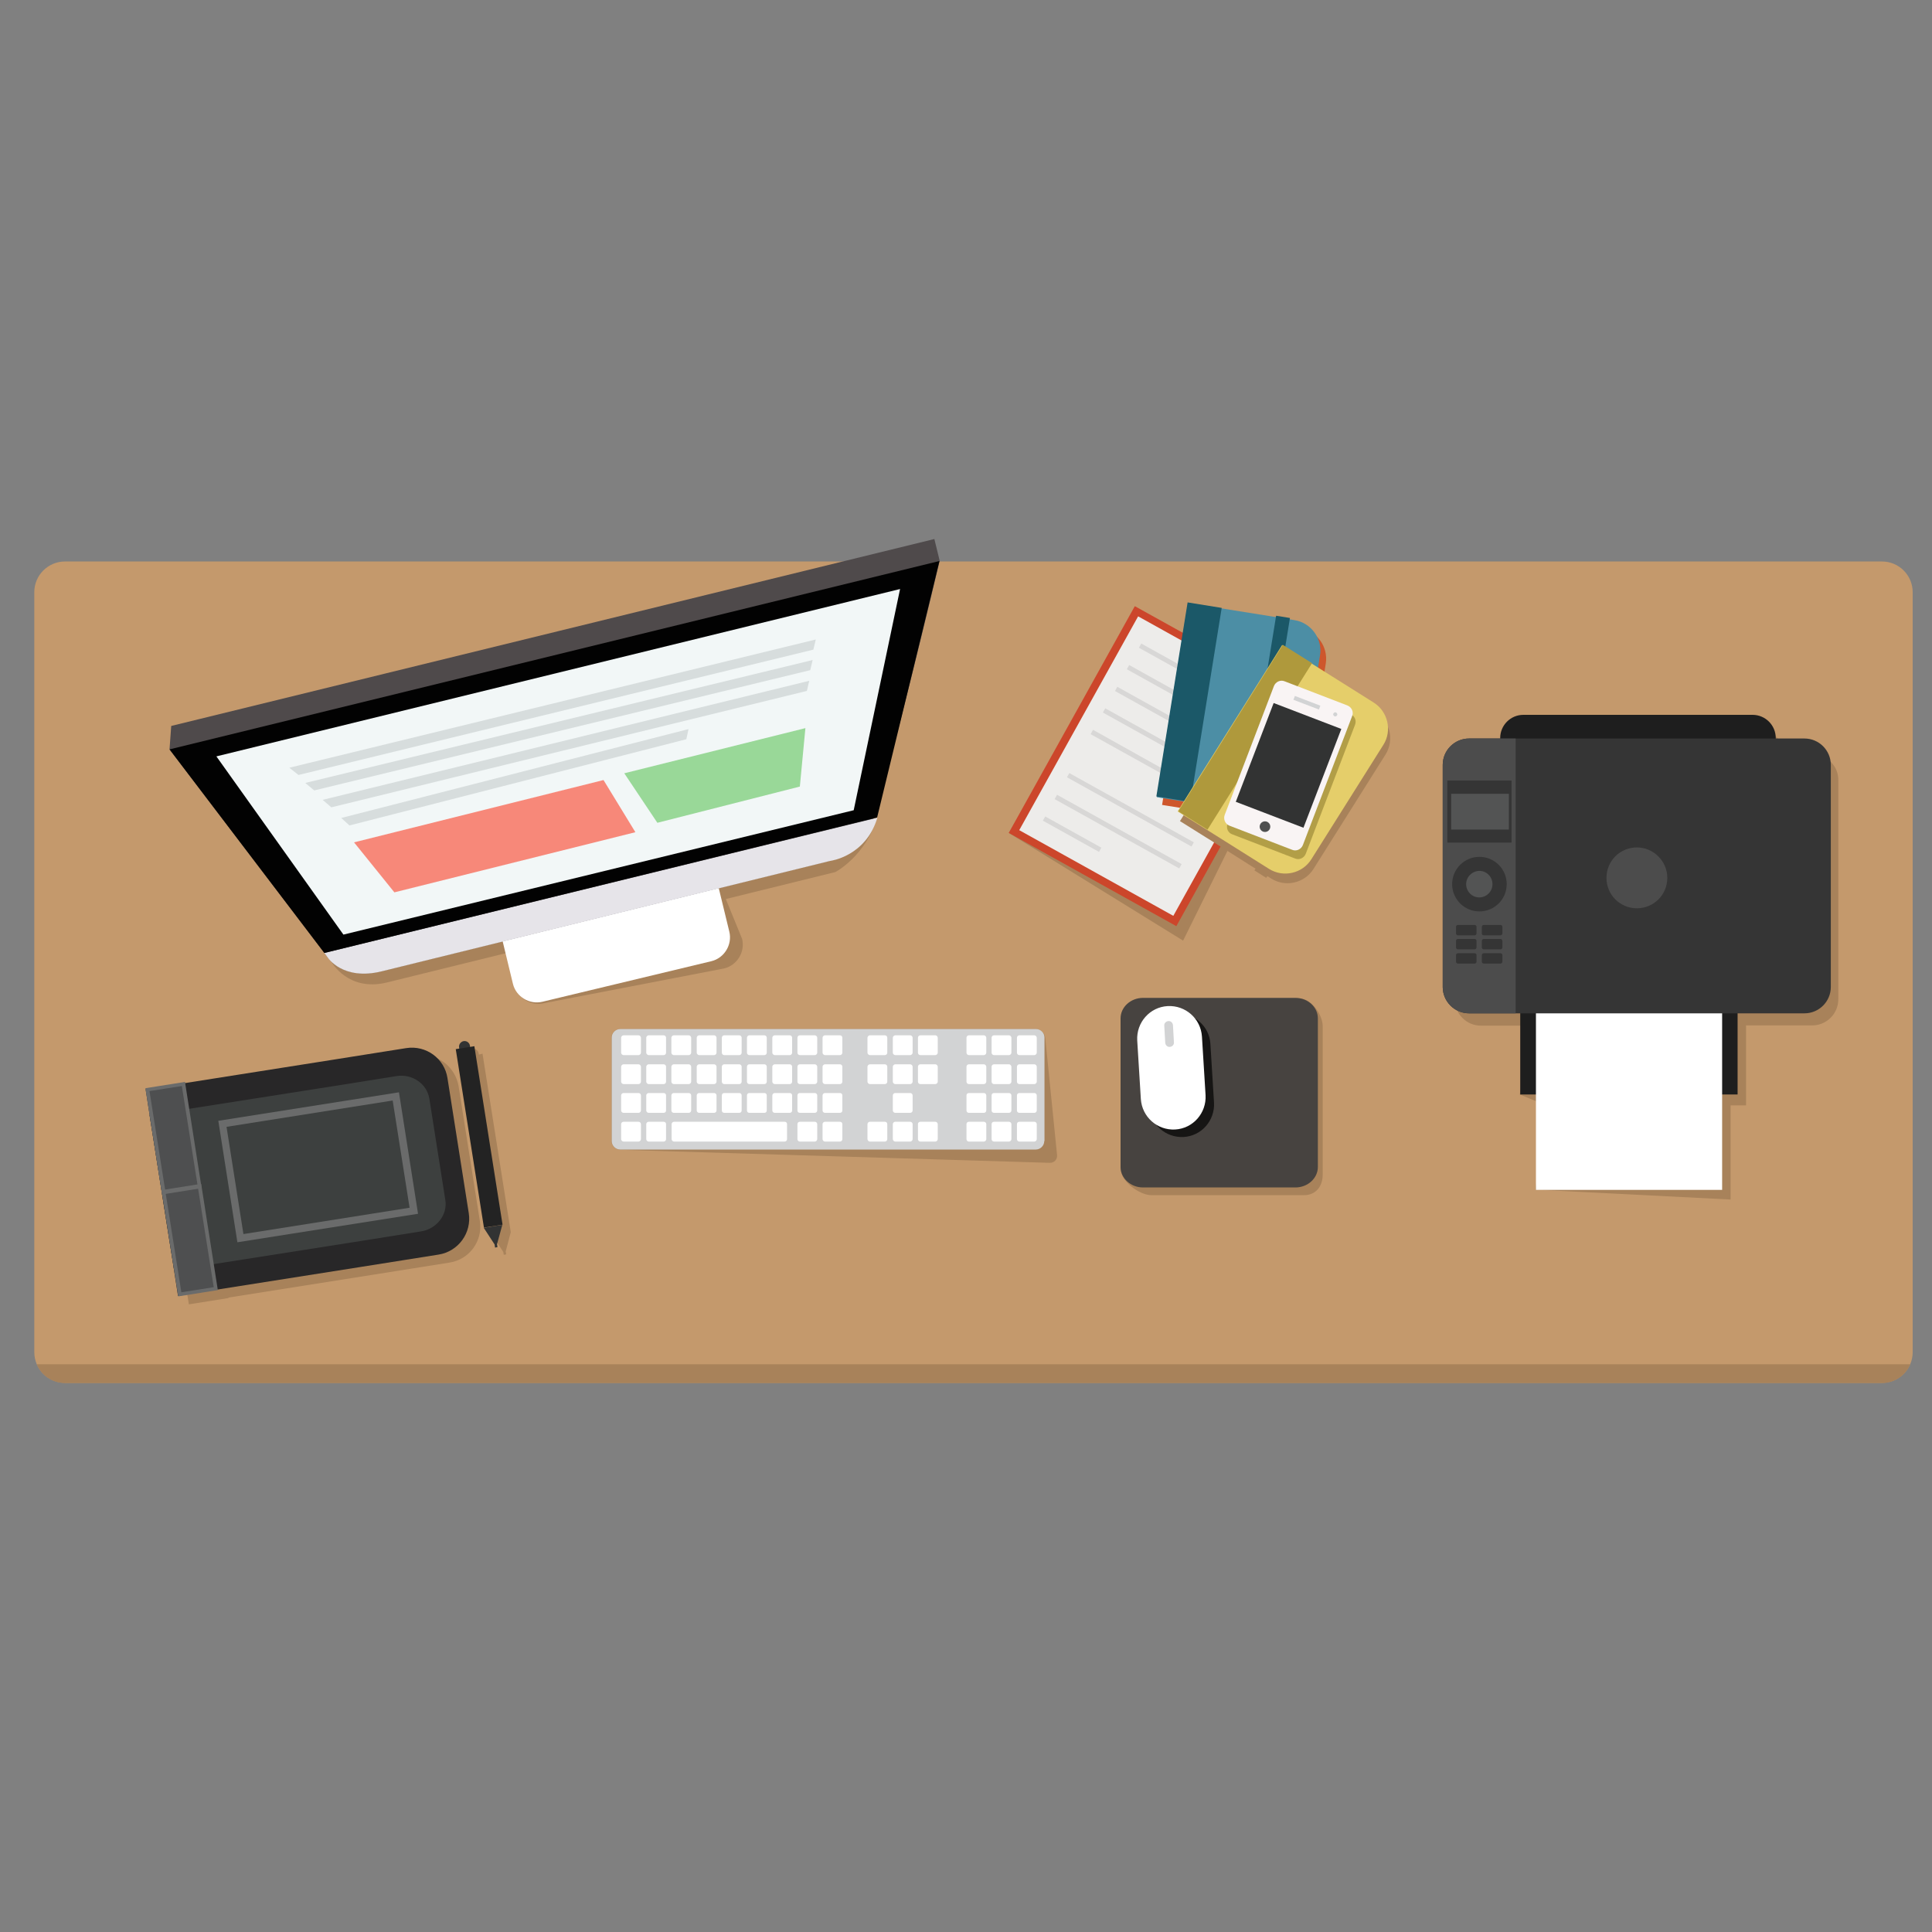 <?xml version="1.0" encoding="utf-8"?>
<!-- Generator: Adobe Illustrator 19.0.0, SVG Export Plug-In . SVG Version: 6.00 Build 0)  -->
<svg version="1.1" id="Objects" xmlns="http://www.w3.org/2000/svg" xmlns:xlink="http://www.w3.org/1999/xlink" x="0px" y="0px"
	 viewBox="0 0 800 800" style="enable-background:new 0 0 800 800;" xml:space="preserve">
<rect x="0" y="0" width="800" height="800" fill="#808080" stroke="none"/>
<style type="text/css">
	.st0{fill:#C4996C;}
	.st1{fill:#A8825A;}
	.st2{fill:#FFFFFF;}
	.st3{fill:#4F4A4B;}
	.st4{fill:#E6E4E9;}
	.st5{fill:#020202;}
	.st6{fill:#F2F7F7;}
	.st7{fill:#D7DDDD;}
	.st8{fill:#F78879;}
	.st9{fill:#99D898;}
	.st10{fill:#D2D3D4;}
	.st11{fill:#474340;}
	.st12{fill:#161514;}
	.st13{fill:#282728;}
	.st14{fill:#3D403F;}
	.st15{fill:#6A6B6B;}
	.st16{fill:#4E4F50;}
	.st17{fill:#323333;}
	.st18{fill:#232323;}
	.st19{fill:#1E1E1E;}
	.st20{fill:#353535;}
	.st21{fill:#4C4C4C;}
	.st22{fill:#535454;}
	.st23{fill:#CC462B;}
	.st24{fill:#EDECEA;}
	.st25{fill:#D8D7D6;}
	.st26{fill:#CE562C;}
	.st27{fill:#4C8EA5;}
	.st28{fill:#1B5868;}
	.st29{fill:#E5CE6A;}
	.st30{fill:#AF993C;}
	.st31{fill:#B29E47;}
	.st32{fill:#F9F4F4;}
	.st33{fill:#4F4F4F;}
</style>
<g>
	<g>
		<g>
			<g>
				<g>
					<g>
						<path class="st0" d="M792,559.9c0,7-5.7,12.7-12.7,12.7H26.9c-7,0-12.7-5.7-12.7-12.7V245.2c0-7,5.7-12.7,12.7-12.7h752.4
							c7,0,12.7,5.7,12.7,12.7V559.9z"/>
					</g>
					<path class="st1" d="M15.2,564.9c1.9,4.6,6.5,7.8,11.7,7.8h752.4c5.2,0,9.8-3.2,11.7-7.8H15.2z"/>
				</g>
				<g>
					<g>
						<g>
							<g>
								<g>
									<path class="st1" d="M307.3,388.8c1.3,5.4-2.1,10.9-7.4,12.2l-74.6,14.4c-5.4,1.3-10.9-2-12.1-7.4l-5.1-21.1
										c-1.3-5.4,2.1-10.9,7.4-12.2l70-16.8c5.4-1.3,10.9,2.1,12.2,7.4L307.3,388.8z"/>
									<path class="st1" d="M135.9,396.5l1.4,1.9c0,0,6.9,12.4,23,8.4c16.2-4,185.6-45.7,185.6-45.7s12.5-6.5,17.3-22.6
										L135.9,396.5z"/>
									<g>
										<path class="st2" d="M302,385.8c1.3,5.4-2.1,10.9-7.4,12.2l-70,16.8c-5.4,1.3-10.9-2.1-12.2-7.4l-5.1-21.1
											c-1.3-5.4,2.1-10.9,7.4-12.1l70-16.8c5.4-1.3,10.9,2.1,12.2,7.4L302,385.8z"/>
										<g>
											<path class="st3" d="M70.9,300.6l-0.7,9.7l65.5,86.1c0,0,6.2,9.7,22.4,5.7c16.2-4,188-46.3,188-46.3s11.9-5.3,14.7-13.6
												c7.4-21.9,28.3-110,28.3-110l-2.2-9L70.9,300.6z"/>
											<path class="st4" d="M134.3,394.6l1.4,1.9c0,0,6.2,9.7,22.4,5.7c16.2-4,185.6-45.7,185.6-45.7s14.8-1.8,19.6-17.9
												L134.3,394.6z"/>
											<polygon class="st5" points="70.2,310.3 389,232.3 363.2,338.5 134.3,394.6 											"/>
											<polygon class="st6" points="89.6,313.2 142.2,387 353.5,335.5 372.7,243.9 											"/>
										</g>
									</g>
								</g>
								<g>
									<g>
										<polygon class="st7" points="336.8,269 123.6,320.9 119.8,317.9 337.8,264.8 										"/>
										<polygon class="st7" points="335.5,277.5 130.1,327.3 126.4,324.2 336.5,273.3 										"/>
										<polygon class="st7" points="334.1,286.1 137.2,334.3 133.6,331.2 335.1,281.9 										"/>
										<polygon class="st7" points="284.2,306.1 144.7,341.8 141.3,338.7 285.1,301.9 										"/>
									</g>
									<polygon class="st8" points="146.6,348.8 163.3,369.5 263.1,344.6 249.9,323 									"/>
									<polygon class="st9" points="258.5,320.2 272.2,340.7 331.2,325.7 333.5,301.5 									"/>
								</g>
							</g>
							<g>
								<path class="st1" d="M437.7,478.2c0.2,1.9-1.2,3.4-3.1,3.3l-177.9-5.4c-1.9-0.1-3.5-1.7-3.5-3.6v-42.9
									c0-1.9,1.6-3.5,3.5-3.5h172.2c1.9,0,3.7,1.6,3.9,3.5L437.7,478.2z"/>
								<g>
									<path class="st10" d="M432.4,472.5c0,1.9-1.6,3.5-3.5,3.5H256.8c-1.9,0-3.5-1.6-3.5-3.5v-42.9c0-1.9,1.6-3.5,3.5-3.5h172.2
										c1.9,0,3.5,1.6,3.5,3.5V472.5z"/>
									<g>
										<g>
											<g>
												<path class="st2" d="M265.4,435.9c0,0.5-0.5,1-1,1h-6.2c-0.5,0-1-0.5-1-1v-6.2c0-0.5,0.5-1,1-1h6.2c0.5,0,1,0.5,1,1
													V435.9z"/>
											</g>
											<g>
												<path class="st2" d="M275.8,435.9c0,0.5-0.4,1-1,1h-6.2c-0.5,0-1-0.5-1-1v-6.2c0-0.5,0.5-1,1-1h6.2c0.6,0,1,0.5,1,1
													V435.9z"/>
											</g>
										</g>
										<g>
											<g>
												<path class="st2" d="M286.2,435.9c0,0.5-0.5,1-1,1H279c-0.5,0-1-0.5-1-1v-6.2c0-0.5,0.5-1,1-1h6.2c0.5,0,1,0.5,1,1
													V435.9z"/>
											</g>
											<g>
												<path class="st2" d="M296.7,435.9c0,0.5-0.5,1-1,1h-6.2c-0.5,0-1-0.5-1-1v-6.2c0-0.5,0.5-1,1-1h6.2c0.5,0,1,0.5,1,1
													V435.9z"/>
											</g>
										</g>
										<g>
											<g>
												<path class="st2" d="M307.1,435.9c0,0.5-0.4,1-1,1h-6.2c-0.6,0-1-0.5-1-1v-6.2c0-0.5,0.4-1,1-1h6.2c0.6,0,1,0.5,1,1
													V435.9z"/>
											</g>
											<g>
												<path class="st2" d="M317.5,435.9c0,0.5-0.4,1-1,1h-6.2c-0.6,0-1-0.5-1-1v-6.2c0-0.5,0.4-1,1-1h6.2c0.6,0,1,0.5,1,1
													V435.9z"/>
											</g>
										</g>
										<g>
											<g>
												<path class="st2" d="M328,435.9c0,0.5-0.4,1-1,1h-6.2c-0.5,0-1-0.5-1-1v-6.2c0-0.5,0.5-1,1-1h6.2c0.6,0,1,0.5,1,1V435.9
													z"/>
											</g>
											<g>
												<path class="st2" d="M338.4,435.9c0,0.5-0.5,1-1,1h-6.2c-0.6,0-1-0.5-1-1v-6.2c0-0.5,0.4-1,1-1h6.2c0.5,0,1,0.5,1,1
													V435.9z"/>
											</g>
										</g>
										<g>
											<path class="st2" d="M348.8,435.9c0,0.5-0.4,1-1,1h-6.2c-0.5,0-1-0.5-1-1v-6.2c0-0.5,0.5-1,1-1h6.2c0.6,0,1,0.5,1,1
												V435.9z"/>
										</g>
									</g>
									<g>
										<g>
											<g>
												<path class="st2" d="M265.4,447.9c0,0.5-0.5,1-1,1h-6.2c-0.5,0-1-0.5-1-1v-6.2c0-0.5,0.5-1,1-1h6.2c0.5,0,1,0.5,1,1
													V447.9z"/>
											</g>
											<g>
												<path class="st2" d="M275.8,447.9c0,0.5-0.4,1-1,1h-6.2c-0.5,0-1-0.5-1-1v-6.2c0-0.5,0.5-1,1-1h6.2c0.6,0,1,0.5,1,1
													V447.9z"/>
											</g>
										</g>
										<g>
											<g>
												<path class="st2" d="M286.2,447.9c0,0.5-0.5,1-1,1H279c-0.5,0-1-0.5-1-1v-6.2c0-0.5,0.5-1,1-1h6.2c0.5,0,1,0.5,1,1
													V447.9z"/>
											</g>
											<g>
												<path class="st2" d="M296.7,447.9c0,0.5-0.5,1-1,1h-6.2c-0.5,0-1-0.5-1-1v-6.2c0-0.5,0.5-1,1-1h6.2c0.5,0,1,0.5,1,1
													V447.9z"/>
											</g>
										</g>
										<g>
											<g>
												<path class="st2" d="M307.1,447.9c0,0.5-0.4,1-1,1h-6.2c-0.6,0-1-0.5-1-1v-6.2c0-0.5,0.4-1,1-1h6.2c0.6,0,1,0.5,1,1
													V447.9z"/>
											</g>
											<g>
												<path class="st2" d="M317.5,447.9c0,0.5-0.4,1-1,1h-6.2c-0.6,0-1-0.5-1-1v-6.2c0-0.5,0.4-1,1-1h6.2c0.6,0,1,0.5,1,1
													V447.9z"/>
											</g>
										</g>
										<g>
											<g>
												<path class="st2" d="M328,447.9c0,0.5-0.4,1-1,1h-6.2c-0.5,0-1-0.5-1-1v-6.2c0-0.5,0.5-1,1-1h6.2c0.6,0,1,0.5,1,1V447.9
													z"/>
											</g>
											<g>
												<path class="st2" d="M338.4,447.9c0,0.5-0.5,1-1,1h-6.2c-0.6,0-1-0.5-1-1v-6.2c0-0.5,0.4-1,1-1h6.2c0.5,0,1,0.5,1,1
													V447.9z"/>
											</g>
										</g>
										<g>
											<path class="st2" d="M348.8,447.9c0,0.5-0.4,1-1,1h-6.2c-0.5,0-1-0.5-1-1v-6.2c0-0.5,0.5-1,1-1h6.2c0.6,0,1,0.5,1,1
												V447.9z"/>
										</g>
									</g>
									<g>
										<g>
											<g>
												<path class="st2" d="M265.4,459.8c0,0.6-0.5,1-1,1h-6.2c-0.5,0-1-0.4-1-1v-6.2c0-0.6,0.5-1,1-1h6.2c0.5,0,1,0.4,1,1
													V459.8z"/>
											</g>
											<g>
												<path class="st2" d="M275.8,459.8c0,0.6-0.4,1-1,1h-6.2c-0.5,0-1-0.4-1-1v-6.2c0-0.6,0.5-1,1-1h6.2c0.6,0,1,0.4,1,1
													V459.8z"/>
											</g>
										</g>
										<g>
											<g>
												<path class="st2" d="M286.2,459.8c0,0.6-0.5,1-1,1H279c-0.5,0-1-0.4-1-1v-6.2c0-0.6,0.5-1,1-1h6.2c0.5,0,1,0.4,1,1
													V459.8z"/>
											</g>
											<g>
												<path class="st2" d="M296.7,459.8c0,0.6-0.5,1-1,1h-6.2c-0.5,0-1-0.4-1-1v-6.2c0-0.6,0.5-1,1-1h6.2c0.5,0,1,0.4,1,1
													V459.8z"/>
											</g>
										</g>
										<g>
											<g>
												<path class="st2" d="M307.1,459.8c0,0.6-0.4,1-1,1h-6.2c-0.6,0-1-0.4-1-1v-6.2c0-0.6,0.4-1,1-1h6.2c0.6,0,1,0.4,1,1
													V459.8z"/>
											</g>
											<g>
												<path class="st2" d="M317.5,459.8c0,0.6-0.4,1-1,1h-6.2c-0.6,0-1-0.4-1-1v-6.2c0-0.6,0.4-1,1-1h6.2c0.6,0,1,0.4,1,1
													V459.8z"/>
											</g>
										</g>
										<g>
											<g>
												<path class="st2" d="M328,459.8c0,0.6-0.4,1-1,1h-6.2c-0.5,0-1-0.4-1-1v-6.2c0-0.6,0.5-1,1-1h6.2c0.6,0,1,0.4,1,1V459.8
													z"/>
											</g>
											<g>
												<path class="st2" d="M338.4,459.8c0,0.6-0.5,1-1,1h-6.2c-0.6,0-1-0.4-1-1v-6.2c0-0.6,0.4-1,1-1h6.2c0.5,0,1,0.4,1,1
													V459.8z"/>
											</g>
										</g>
										<g>
											<path class="st2" d="M348.8,459.8c0,0.6-0.4,1-1,1h-6.2c-0.5,0-1-0.4-1-1v-6.2c0-0.6,0.5-1,1-1h6.2c0.6,0,1,0.4,1,1
												V459.8z"/>
										</g>
									</g>
									<g>
										<g>
											<path class="st2" d="M265.4,471.7c0,0.5-0.5,1-1,1h-6.2c-0.5,0-1-0.5-1-1v-6.2c0-0.6,0.5-1,1-1h6.2c0.5,0,1,0.4,1,1
												V471.7z"/>
										</g>
										<g>
											<path class="st2" d="M275.8,471.7c0,0.5-0.4,1-1,1h-6.2c-0.5,0-1-0.5-1-1v-6.2c0-0.6,0.5-1,1-1h6.2c0.6,0,1,0.4,1,1
												V471.7z"/>
										</g>
									</g>
									<g>
										<path class="st2" d="M318.5,464.5c-0.6,0-1.5,0-2,0h-2.4c-0.5,0-1.4,0-2,0h-1.8c-0.5,0-1.5,0-2,0h-2.7c-0.6,0-1.5,0-2,0
											H302c-0.5,0-1.4,0-2,0h-2.7c-0.5,0-1.5,0-2,0H292c-0.6,0-1.5,0-2,0h-0.9c-0.6,0-1.5,0-2,0h-8c-0.5,0-1,0.4-1,1v6.2
											c0,0.5,0.5,1,1,1h8c0.5,0,1.4,0,2,0h0.9c0.5,0,1.4,0,2,0h3.3c0.5,0,1.5,0,2,0h2.7c0.6,0,1.5,0,2,0h1.5c0.5,0,1.4,0,2,0
											h2.7c0.5,0,1.5,0,2,0h1.8c0.6,0,1.5,0,2,0h2.4c0.5,0,1.4,0,2,0h6.5c0.6,0,1-0.5,1-1v-6.2c0-0.6-0.4-1-1-1H318.5z"/>
									</g>
									<g>
										<path class="st2" d="M338.4,471.7c0,0.5-0.5,1-1,1h-6.2c-0.6,0-1-0.5-1-1v-6.2c0-0.6,0.4-1,1-1h6.2c0.5,0,1,0.4,1,1V471.7
											z"/>
									</g>
									<g>
										<path class="st2" d="M348.8,471.7c0,0.5-0.4,1-1,1h-6.2c-0.5,0-1-0.5-1-1v-6.2c0-0.6,0.5-1,1-1h6.2c0.6,0,1,0.4,1,1V471.7
											z"/>
									</g>
									<g>
										<g>
											<g>
												<path class="st2" d="M367.4,435.9c0,0.5-0.4,1-1,1h-6.2c-0.5,0-1-0.5-1-1v-6.2c0-0.5,0.5-1,1-1h6.2c0.6,0,1,0.5,1,1
													V435.9z"/>
											</g>
											<g>
												<path class="st2" d="M377.9,435.9c0,0.5-0.5,1-1,1h-6.2c-0.5,0-1-0.5-1-1v-6.2c0-0.5,0.5-1,1-1h6.2c0.5,0,1,0.5,1,1
													V435.9z"/>
											</g>
										</g>
										<g>
											<path class="st2" d="M388.3,435.9c0,0.5-0.5,1-1,1h-6.2c-0.6,0-1-0.5-1-1v-6.2c0-0.5,0.4-1,1-1h6.2c0.5,0,1,0.5,1,1
												V435.9z"/>
										</g>
									</g>
									<g>
										<g>
											<path class="st2" d="M367.4,447.9c0,0.5-0.4,1-1,1h-6.2c-0.5,0-1-0.5-1-1v-6.2c0-0.5,0.5-1,1-1h6.2c0.6,0,1,0.5,1,1
												V447.9z"/>
										</g>
										<g>
											<path class="st2" d="M377.9,447.9c0,0.5-0.5,1-1,1h-6.2c-0.5,0-1-0.5-1-1v-6.2c0-0.5,0.5-1,1-1h6.2c0.5,0,1,0.5,1,1
												V447.9z"/>
										</g>
									</g>
									<g>
										<path class="st2" d="M388.3,447.9c0,0.5-0.5,1-1,1h-6.2c-0.6,0-1-0.5-1-1v-6.2c0-0.5,0.4-1,1-1h6.2c0.5,0,1,0.5,1,1V447.9
											z"/>
									</g>
									<g>
										<g>
											<path class="st2" d="M367.4,471.7c0,0.5-0.4,1-1,1h-6.2c-0.5,0-1-0.5-1-1v-6.2c0-0.6,0.5-1,1-1h6.2c0.6,0,1,0.4,1,1
												V471.7z"/>
										</g>
										<g>
											<path class="st2" d="M377.9,471.7c0,0.5-0.5,1-1,1h-6.2c-0.5,0-1-0.5-1-1v-6.2c0-0.6,0.5-1,1-1h6.2c0.5,0,1,0.4,1,1
												V471.7z"/>
										</g>
									</g>
									<g>
										<path class="st2" d="M388.3,471.7c0,0.5-0.5,1-1,1h-6.2c-0.6,0-1-0.5-1-1v-6.2c0-0.6,0.4-1,1-1h6.2c0.5,0,1,0.4,1,1V471.7
											z"/>
									</g>
									<g>
										<path class="st2" d="M377.9,459.8c0,0.6-0.5,1-1,1h-6.2c-0.5,0-1-0.4-1-1v-6.2c0-0.6,0.5-1,1-1h6.2c0.5,0,1,0.4,1,1V459.8
											z"/>
									</g>
									<g>
										<g>
											<g>
												<path class="st2" d="M408.4,435.9c0,0.5-0.5,1-1,1h-6.2c-0.6,0-1-0.5-1-1v-6.2c0-0.5,0.4-1,1-1h6.2c0.5,0,1,0.5,1,1
													V435.9z"/>
											</g>
											<g>
												<path class="st2" d="M418.8,435.9c0,0.5-0.5,1-1,1h-6.2c-0.6,0-1-0.5-1-1v-6.2c0-0.5,0.4-1,1-1h6.2c0.5,0,1,0.5,1,1
													V435.9z"/>
											</g>
										</g>
										<g>
											<path class="st2" d="M429.3,435.9c0,0.5-0.5,1-1,1h-6.2c-0.6,0-1-0.5-1-1v-6.2c0-0.5,0.4-1,1-1h6.2c0.5,0,1,0.5,1,1
												V435.9z"/>
										</g>
									</g>
									<g>
										<g>
											<g>
												<path class="st2" d="M408.4,447.9c0,0.5-0.5,1-1,1h-6.2c-0.6,0-1-0.5-1-1v-6.2c0-0.5,0.4-1,1-1h6.2c0.5,0,1,0.5,1,1
													V447.9z"/>
											</g>
											<g>
												<path class="st2" d="M418.8,447.9c0,0.5-0.5,1-1,1h-6.2c-0.6,0-1-0.5-1-1v-6.2c0-0.5,0.4-1,1-1h6.2c0.5,0,1,0.5,1,1
													V447.9z"/>
											</g>
										</g>
										<g>
											<path class="st2" d="M429.3,447.9c0,0.5-0.5,1-1,1h-6.2c-0.6,0-1-0.5-1-1v-6.2c0-0.5,0.4-1,1-1h6.2c0.5,0,1,0.5,1,1
												V447.9z"/>
										</g>
									</g>
									<g>
										<g>
											<g>
												<path class="st2" d="M408.4,459.8c0,0.6-0.5,1-1,1h-6.2c-0.6,0-1-0.4-1-1v-6.2c0-0.6,0.4-1,1-1h6.2c0.5,0,1,0.4,1,1
													V459.8z"/>
											</g>
											<g>
												<path class="st2" d="M418.8,459.8c0,0.6-0.5,1-1,1h-6.2c-0.6,0-1-0.4-1-1v-6.2c0-0.6,0.4-1,1-1h6.2c0.5,0,1,0.4,1,1
													V459.8z"/>
											</g>
										</g>
										<g>
											<path class="st2" d="M429.3,459.8c0,0.6-0.5,1-1,1h-6.2c-0.6,0-1-0.4-1-1v-6.2c0-0.6,0.4-1,1-1h6.2c0.5,0,1,0.4,1,1
												V459.8z"/>
										</g>
									</g>
									<g>
										<g>
											<g>
												<path class="st2" d="M408.4,471.7c0,0.5-0.5,1-1,1h-6.2c-0.6,0-1-0.5-1-1v-6.2c0-0.6,0.4-1,1-1h6.2c0.5,0,1,0.4,1,1
													V471.7z"/>
											</g>
											<g>
												<path class="st2" d="M418.8,471.7c0,0.5-0.5,1-1,1h-6.2c-0.6,0-1-0.5-1-1v-6.2c0-0.6,0.4-1,1-1h6.2c0.5,0,1,0.4,1,1
													V471.7z"/>
											</g>
										</g>
										<g>
											<path class="st2" d="M429.3,471.7c0,0.5-0.5,1-1,1h-6.2c-0.6,0-1-0.5-1-1v-6.2c0-0.6,0.4-1,1-1h6.2c0.5,0,1,0.4,1,1
												V471.7z"/>
										</g>
									</g>
								</g>
							</g>
							<g>
								<g>
									<path class="st1" d="M547.7,486.4c0,4.7-2.7,8.5-7.8,8.5h-63.1c-5.1,0-12.7-5.9-12.7-10.6l3.4-59.4c0-4.7,4.2-8.5,9.3-8.5
										l61.2-3c5.1,0,9.7,6.9,9.7,11.5V486.4z"/>
									<path class="st11" d="M545.7,483.2c0,4.7-4.2,8.5-9.3,8.5h-63.1c-5.1,0-9.3-3.8-9.3-8.5v-61.5c0-4.7,4.2-8.5,9.3-8.5h63.1
										c5.1,0,9.3,3.8,9.3,8.5V483.2z"/>
								</g>
								<g>
									<path class="st12" d="M502.7,456.6c0.4,7.4-5.2,13.8-12.6,14.2l0,0c-7.4,0.4-13.8-5.2-14.2-12.6l-1.5-24.3
										c-0.4-7.4,5.2-13.8,12.6-14.2l0,0c7.4-0.4,13.8,5.2,14.2,12.6L502.7,456.6z"/>
									<g>
										<path class="st2" d="M499.2,453.5c0.4,7.4-5.2,13.8-12.6,14.2l0,0c-7.4,0.4-13.7-5.2-14.2-12.6l-1.5-24.3
											c-0.4-7.4,5.2-13.8,12.6-14.2l0,0c7.4-0.4,13.7,5.2,14.2,12.6L499.2,453.5z"/>
										<path class="st10" d="M486.1,431.6c0.1,1-0.7,1.8-1.7,1.9l0,0c-1,0.1-1.8-0.7-1.9-1.7l-0.4-7.1c-0.1-1,0.7-1.8,1.7-1.9
											l0,0c1-0.1,1.8,0.7,1.9,1.7L486.1,431.6z"/>
									</g>
								</g>
							</g>
						</g>
						<g>
							<g>
								<g>
									<path class="st1" d="M172.6,437.1l-31.5,5L81,451.6l-0.1-0.5l-16.4,2.6l1.8,11.2l-0.1,0l1.8,11.2l6.6,41.9l1.8,11.2l0.1,0
										l1.7,10.9l16.4-2.6l0-0.2l60.1-9.5l31.5-5c8.2-1.3,13.8-9,12.5-17.2l-8.8-55.8C188.5,441.5,180.8,435.8,172.6,437.1z"/>
									<path class="st1" d="M198.3,436.7l-0.1-0.5c-0.2-1.3-1.4-2.1-2.6-1.9c-1.3,0.2-2.1,1.4-1.9,2.6l0.1,0.5l-1.6,0.2l11.7,73.9
										l0,0l4.5,6.9l0.2,1.2l0.5-0.1l0.5-0.1l-0.2-1.2l2.1-8l0,0l-11.7-73.9L198.3,436.7z"/>
								</g>
								<g>
									<g>
										<path class="st13" d="M168.2,434l-31.5,5l-61.5,9.7L60.3,451l2.3,14.9l8.8,55.8l2.3,14.9l14.9-2.4l61.5-9.7l31.5-5
											c8.2-1.3,13.8-9,12.5-17.2l-8.8-55.8C184.1,438.3,176.4,432.7,168.2,434z"/>
										<path class="st14" d="M164.1,445.6l-25.1,4l-49,7.7l-28.1,4.4l1.8,11.2l6.6,41.9l1.8,11.2l28.1-4.4l49-7.7l25.1-4
											c6.5-1,11.1-6.9,10.1-13l-6.6-41.9C176.8,448.7,170.6,444.5,164.1,445.6z"/>
										<g>
											<path class="st15" d="M173.1,502.6l-74.8,11.8l-7.9-50.3l74.8-11.8L173.1,502.6z M100.8,511l68.8-10.9l-7-44.4
												l-68.8,10.9L100.8,511z"/>
										</g>
										<g>
											
												<rect x="64.3" y="449.7" transform="matrix(0.988 -0.156 0.156 0.988 -72.599 16.968)" class="st16" width="15.1" height="43.1"/>
											
												<rect x="71" y="492" transform="matrix(0.988 -0.156 0.156 0.988 -79.118 18.528)" class="st16" width="15.1" height="43.1"/>
											<g>
												<g>
													<path class="st15" d="M83.5,492l-16.4,2.6l-6.9-44l16.4-2.6L83.5,492z M68.4,492.8l13.4-2.1l-6.5-41l-13.4,2.1
														L68.4,492.8z"/>
												</g>
												<g>
													<path class="st15" d="M90.2,534.2l-16.4,2.6l-6.9-44l16.4-2.6L90.2,534.2z M75.1,535.1l13.4-2.1l-6.5-41l-13.4,2.1
														L75.1,535.1z"/>
												</g>
											</g>
										</g>
									</g>
									<g>
										<path class="st17" d="M192,431.1c1.3-0.2,2.4,0.7,2.6,1.9l0.1,0.8c0.2,1.2-0.7,2.4-1.9,2.6l0,0c-1.3,0.2-2.4-0.7-2.6-1.9
											l-0.1-0.8C189.9,432.5,190.8,431.3,192,431.1L192,431.1z"/>
										<g>
											<polygon class="st17" points="204.8,515.3 205,516.6 205.5,516.5 206,516.4 205.8,515.2 208,507.2 204.1,507.8 
												200.3,508.4 											"/>
											
												<rect x="160.9" y="467" transform="matrix(-0.156 -0.988 0.988 -0.156 -235.905 740.149)" class="st18" width="74.8" height="7.8"/>
										</g>
									</g>
								</g>
							</g>
							<g>
								<path class="st1" d="M750.5,312.3h-11.9v-0.2c0-5.2-4.3-9.5-9.5-9.5h-93.7c-5.2,0-9.5,4.3-9.5,9.5v0.2h-12.7
									c-5.9,0-10.8,4.8-10.8,10.8v90.8c0,5.9,4.8,10.8,10.8,10.8h19h1.9l-4.8,28.5l11.2,4.6l-4.7,34.8l80.8,4.1v-39h6.4v-33.1
									h27.4c5.9,0,10.8-4.8,10.8-10.8v-90.8C761.3,317.2,756.4,312.3,750.5,312.3z"/>
								<g>
									<g>
										<rect x="629.5" y="417.1" class="st19" width="90" height="36.1"/>
										<rect x="658.4" y="453.2" class="st20" width="32.1" height="15.7"/>
									</g>
									<rect x="636" y="382.7" class="st2" width="77.1" height="110"/>
									<g>
										<path class="st19" d="M621.2,306c0,5.3,4.3,9.6,9.6,9.6h94.9c5.3,0,9.6-4.3,9.6-9.6v-0.4c0-5.3-4.3-9.6-9.6-9.6h-94.9
											c-5.3,0-9.6,4.3-9.6,9.6V306z"/>
										<g>
											<path class="st20" d="M597.4,408.7c0,6,4.9,10.9,10.9,10.9h138.9c6,0,10.9-4.9,10.9-10.9v-92c0-6-4.9-10.9-10.9-10.9
												H608.3c-6,0-10.9,4.9-10.9,10.9V408.7z"/>
											<g>
												<path class="st21" d="M608.3,305.8h19.3v113.8h-19.3c-6,0-10.9-4.9-10.9-10.9v-92C597.4,310.7,602.3,305.8,608.3,305.8z
													"/>
												<g>
													<g>
														<rect x="599.3" y="323.2" class="st20" width="26.6" height="25.7"/>
														<rect x="600.9" y="328.7" class="st22" width="23.9" height="14.8"/>
													</g>
													<g>
														<circle class="st20" cx="612.6" cy="366.1" r="11.3"/>
														<path class="st22" d="M607.1,366.1c0,3,2.4,5.5,5.4,5.5c3,0,5.5-2.4,5.5-5.5c0-3-2.4-5.5-5.5-5.5
															C609.6,360.7,607.1,363.1,607.1,366.1z"/>
													</g>
													<g>
														<path class="st20" d="M613.6,386.5c0,0.5,0.4,0.8,0.8,0.8h6.9c0.5,0,0.8-0.4,0.8-0.8v-2.7c0-0.5-0.4-0.8-0.8-0.8h-6.9
															c-0.5,0-0.8,0.4-0.8,0.8V386.5z"/>
														<path class="st20" d="M602.9,386.5c0,0.5,0.4,0.8,0.8,0.8h6.9c0.5,0,0.8-0.4,0.8-0.8v-2.7c0-0.5-0.4-0.8-0.8-0.8h-6.9
															c-0.5,0-0.8,0.4-0.8,0.8V386.5z"/>
														<path class="st20" d="M613.6,392.3c0,0.5,0.4,0.8,0.8,0.8h6.9c0.5,0,0.8-0.4,0.8-0.8v-2.7c0-0.5-0.4-0.8-0.8-0.8h-6.9
															c-0.5,0-0.8,0.4-0.8,0.8V392.3z"/>
														<path class="st20" d="M602.9,392.3c0,0.5,0.4,0.8,0.8,0.8h6.9c0.5,0,0.8-0.4,0.8-0.8v-2.7c0-0.5-0.4-0.8-0.8-0.8h-6.9
															c-0.5,0-0.8,0.4-0.8,0.8V392.3z"/>
														<path class="st20" d="M613.6,398.2c0,0.5,0.4,0.8,0.8,0.8h6.9c0.5,0,0.8-0.4,0.8-0.8v-2.7c0-0.5-0.4-0.8-0.8-0.8h-6.9
															c-0.5,0-0.8,0.4-0.8,0.8V398.2z"/>
														<path class="st20" d="M602.9,398.2c0,0.5,0.4,0.8,0.8,0.8h6.9c0.5,0,0.8-0.4,0.8-0.8v-2.7c0-0.5-0.4-0.8-0.8-0.8h-6.9
															c-0.5,0-0.8,0.4-0.8,0.8V398.2z"/>
													</g>
												</g>
											</g>
											<path class="st21" d="M690.4,363.5c0,7-5.6,12.6-12.6,12.6c-7,0-12.6-5.6-12.6-12.6c0-7,5.6-12.6,12.6-12.6
												C684.7,350.9,690.4,356.6,690.4,363.5z"/>
										</g>
									</g>
								</g>
							</g>
							<g>
								<g>
									<polygon class="st1" points="539.3,289.5 470.2,255.1 417.7,344.9 489.9,389.5 									"/>
									<g>
										<polygon class="st23" points="487.1,383.5 417.7,344.9 469.9,251 539.3,289.5 										"/>
										
											<rect x="442" y="266.6" transform="matrix(0.874 0.486 -0.486 0.874 214.534 -192.606)" class="st24" width="73" height="101.3"/>
										<g>
											
												<rect x="468.3" y="280.7" transform="matrix(0.874 0.486 -0.486 0.874 199.691 -206.459)" class="st25" width="59" height="2"/>
										</g>
										<g>
											
												<rect x="463.3" y="289.6" transform="matrix(0.874 0.486 -0.486 0.874 203.39 -202.901)" class="st25" width="59" height="2"/>
										</g>
										<g>
											
												<rect x="458.4" y="298.6" transform="matrix(0.874 0.486 -0.486 0.874 207.138 -199.371)" class="st25" width="59" height="2"/>
										</g>
										<g>
											
												<rect x="453.4" y="307.5" transform="matrix(0.874 0.486 -0.486 0.874 210.831 -195.81)" class="st25" width="59" height="2"/>
										</g>
										<g>
											<polygon class="st25" points="482.9,321.4 451.6,304 452.6,302.2 483.9,319.7 											"/>
										</g>
										<g>
											
												<rect x="438.5" y="334.3" transform="matrix(0.874 0.486 -0.486 0.874 222.005 -185.181)" class="st25" width="59" height="2"/>
										</g>
										<g>
											<polygon class="st25" points="488.3,359.6 436.7,330.9 437.7,329.1 489.3,357.8 											"/>
										</g>
										<g>
											
												<rect x="430.6" y="344.4" transform="matrix(0.874 0.486 -0.486 0.874 223.837 -172.2)" class="st25" width="26.6" height="2"/>
										</g>
									</g>
								</g>
								<g>
									<g>
										<path class="st26" d="M538.4,260.1l-1.9-0.3l0.1-0.8l-5.7-0.9l-0.1,0.8l-2.8-0.5l-19.8-3.2l-1.6-0.3l-12.5-2l-2,12.5
											l-8.9,55.4l-2,12.5l12.5,2l1.6,0.3l19.8,3.2l2.8,0.5l-0.1,0.9l5.7,0.9l0.1-0.9l1.9,0.3c6.9,1.1,13.4-3.6,14.5-10.5l9-55.4
											C550,267.8,545.3,261.2,538.4,260.1z"/>
										<g>
											<path class="st27" d="M536.1,256.8l-10.4-1.7l-21.3-3.4l-12.5-2l-2,12.5l-8.9,55.4l-2,12.5l12.5,2l21.3,3.4l10.4,1.7
												c6.9,1.1,13.4-3.6,14.5-10.5l8.9-55.4C547.7,264.5,542.9,257.9,536.1,256.8z"/>
											
												<rect x="485.2" y="250.3" transform="matrix(0.987 0.159 -0.159 0.987 52.671 -74.748)" class="st28" width="14.3" height="81.4"/>
											
												<rect x="521.9" y="254.8" transform="matrix(0.987 0.16 -0.16 0.987 54.067 -80.025)" class="st28" width="5.8" height="83.1"/>
										</g>
									</g>
									<g>
										<path class="st1" d="M569.7,294.9l-1.6-1l0.4-0.6l-4.9-3.1l-0.4,0.6l-2.4-1.5l-16.9-10.7l-1.3-0.8l-10.7-6.7l-6.7,10.7
											l-29.9,47.5l-6.7,10.7l10.7,6.7l1.3,0.8l16.9,10.7l2.4,1.5l-0.5,0.7l4.9,3.1l0.5-0.7l1.6,1c5.9,3.7,13.8,1.9,17.5-4
											l29.9-47.5C577.4,306.4,575.6,298.6,569.7,294.9z"/>
										<g>
											<path class="st29" d="M568.8,290.9l-8.9-5.6l-18.3-11.5l-10.7-6.7l-6.7,10.7l-29.9,47.5l-6.7,10.7l10.7,6.7l18.3,11.5
												l8.9,5.6c5.9,3.7,13.8,1.9,17.5-4l29.9-47.5C576.5,302.5,574.7,294.6,568.8,290.9z"/>
											
												<rect x="508.1" y="264.6" transform="matrix(0.847 0.532 -0.532 0.847 241.588 -227.42)" class="st30" width="14.3" height="81.4"/>
										</g>
									</g>
									<g>
										<path class="st31" d="M540.7,353.5l20.4-53.4c0.7-1.8-0.2-3.8-2-4.4l-26-10c-1.8-0.7-3.8,0.2-4.4,2l-20.4,53.4
											c-0.7,1.8,0.2,3.8,2,4.4l26,10C538,356.2,540,355.3,540.7,353.5z"/>
										<g>
											<g>
												<g>
													<path class="st32" d="M539.5,349.9c-0.7,1.8-2.7,2.7-4.4,2l-26-10c-1.8-0.7-2.6-2.7-2-4.4l20.4-53.4
														c0.7-1.8,2.7-2.7,4.4-2l26,10c1.8,0.7,2.7,2.7,2,4.4L539.5,349.9z"/>
													
														<rect x="518.6" y="294.8" transform="matrix(0.934 0.358 -0.358 0.934 148.56 -169.898)" class="st17" width="30" height="43.8"/>
												</g>
												
													<rect x="535.3" y="290.4" transform="matrix(0.934 0.357 -0.357 0.934 139.889 -174.16)" class="st10" width="11.3" height="1.7"/>
												<path class="st10" d="M553.7,296.1c-0.2,0.4-0.7,0.7-1.1,0.5c-0.4-0.2-0.7-0.7-0.5-1.1c0.2-0.4,0.7-0.7,1.1-0.5
													C553.6,295.2,553.9,295.7,553.7,296.1z"/>
												<circle class="st33" cx="523.8" cy="342.3" r="2.2"/>
											</g>
										</g>
									</g>
								</g>
							</g>
						</g>
					</g>
				</g>
			</g>
		</g>
	</g>
</g>
</svg>
